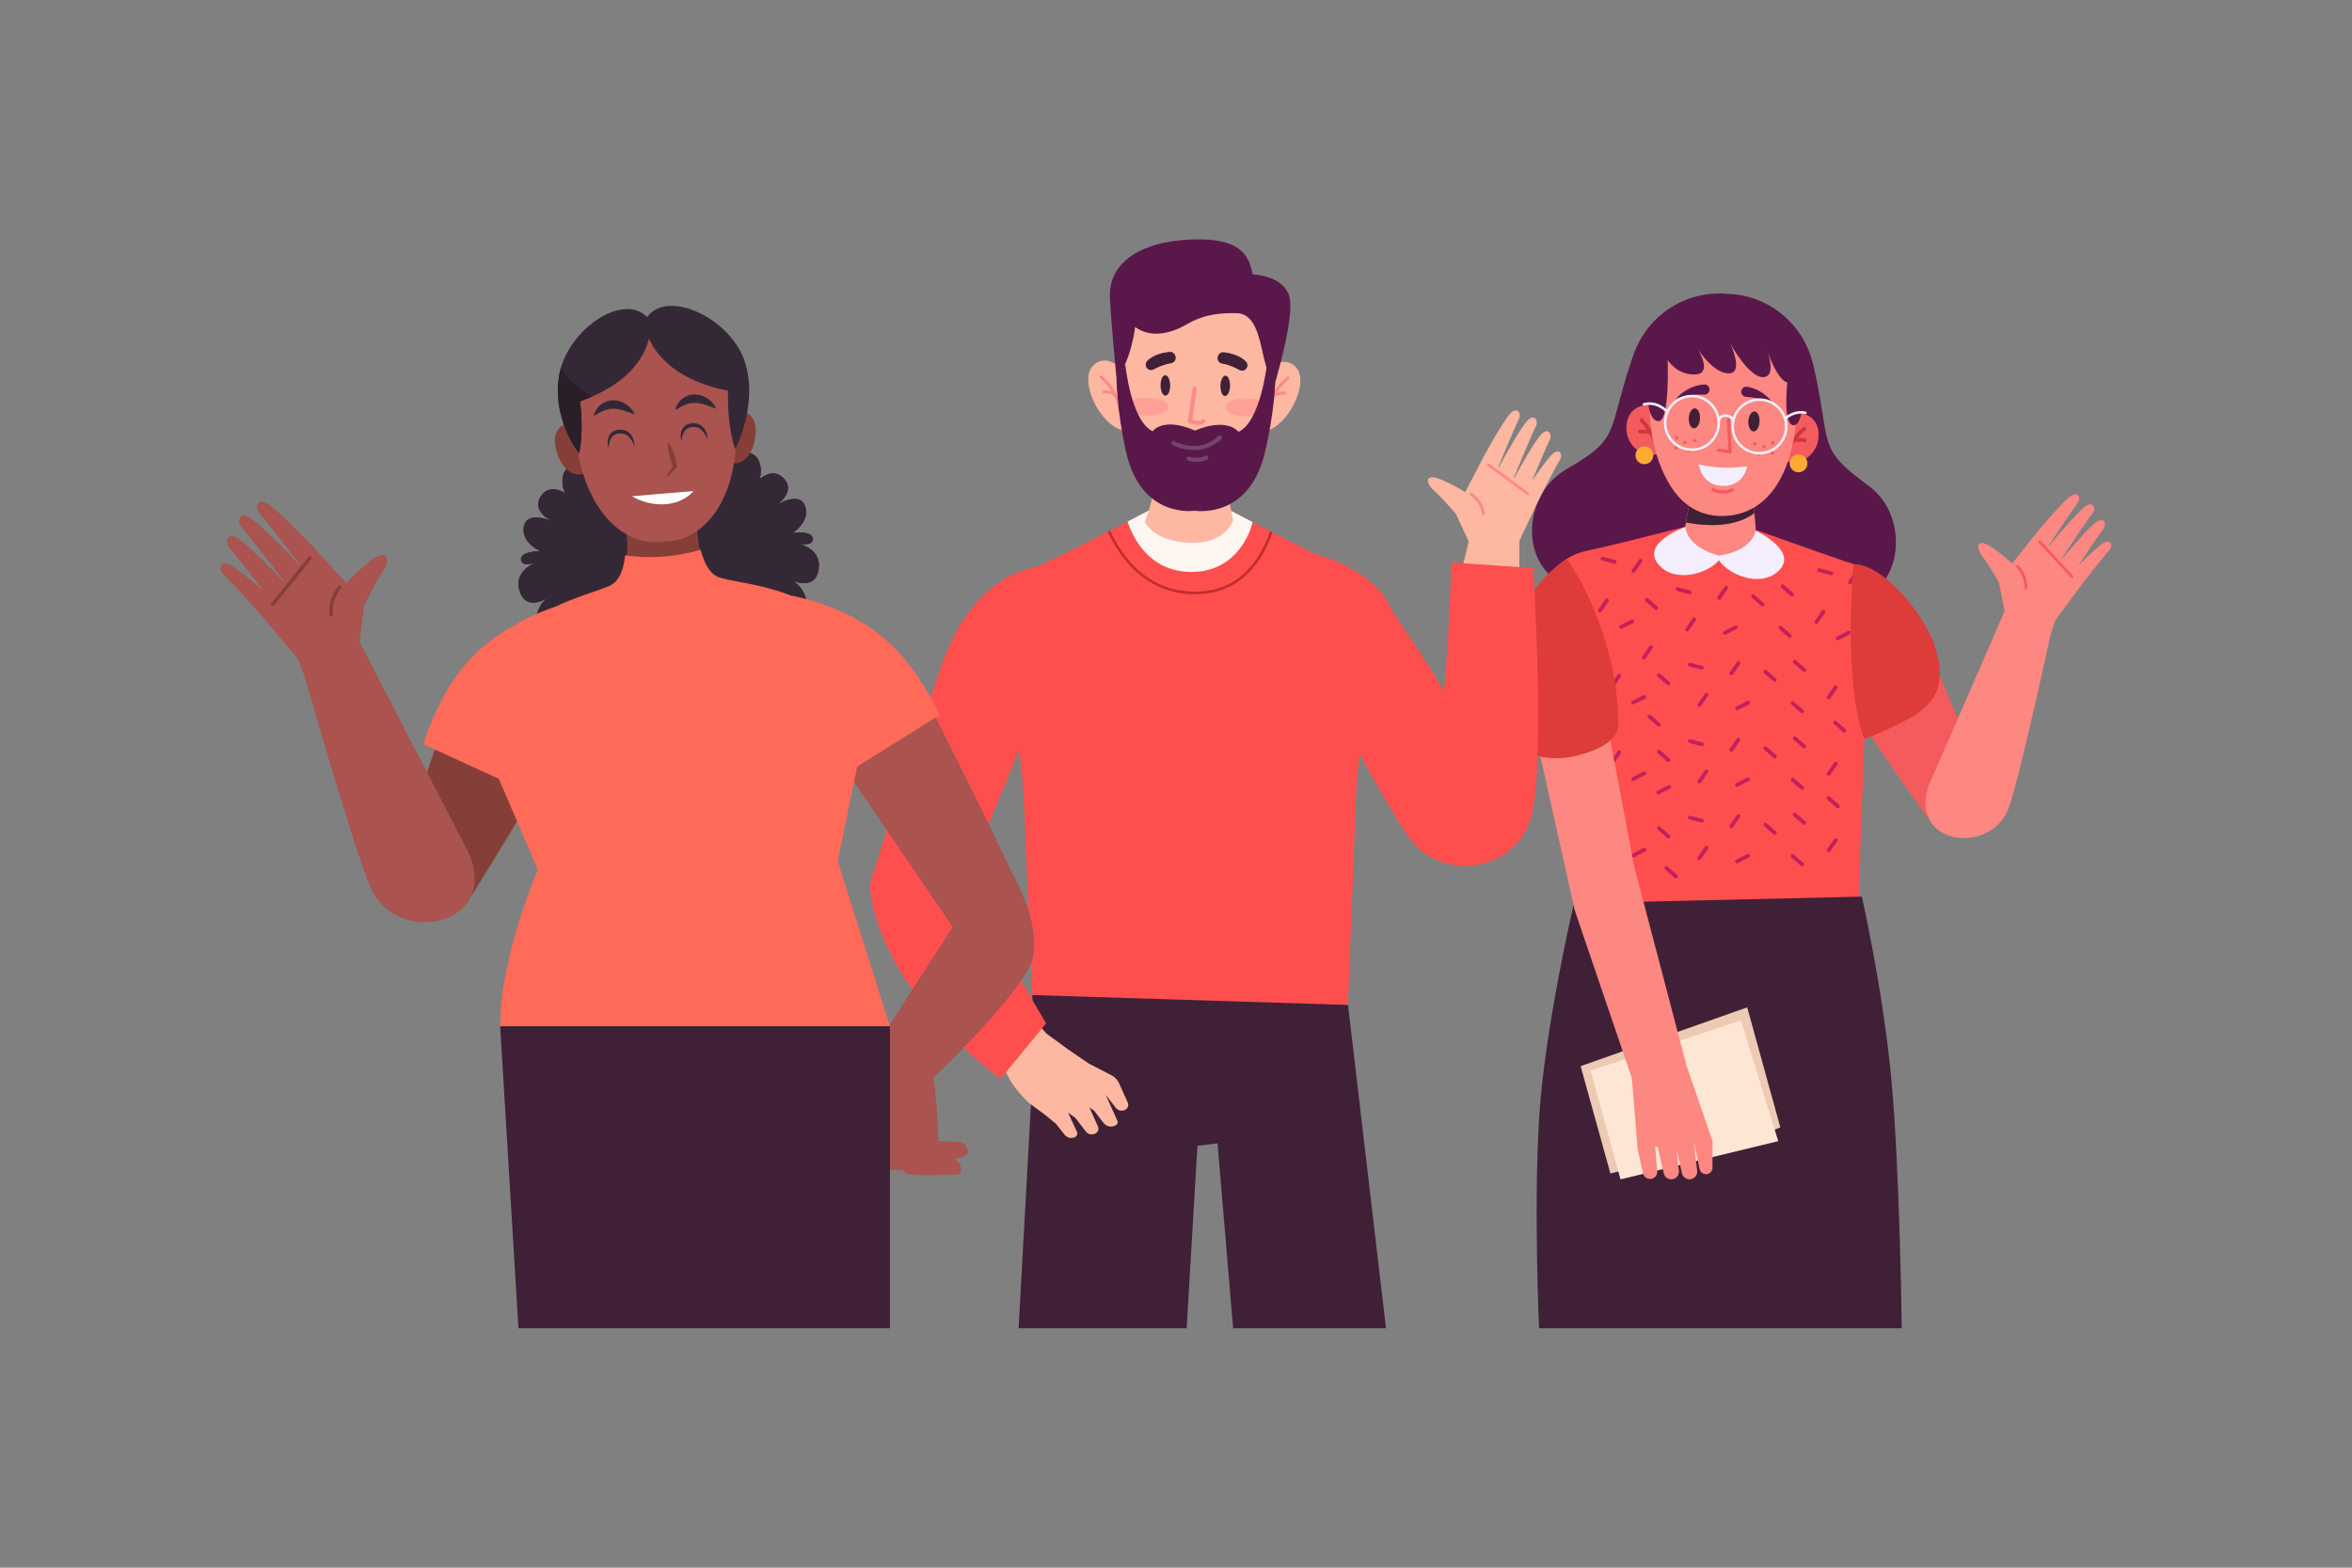 <svg width="1173" height="782" viewBox="0 0 1173 782" fill="none" xmlns="http://www.w3.org/2000/svg">
<rect x="0" y="0" width="1173" height="782" fill="#808080" stroke="none"/>
<mask id="mask0_8_102092" style="mask-type:luminance" maskUnits="userSpaceOnUse" x="0" y="0" width="1173" height="782">
<path d="M0 -5.24521e-06H1173V782H0V-5.24521e-06Z" fill="white"/>
</mask>
<g mask="url(#mask0_8_102092)">
<path d="M964.825 330.919L993.309 398.413L964.262 411.746C964.262 411.746 924.94 358.012 923.722 350.672C922.502 343.332 931.022 334.114 931.022 334.114L964.825 330.919Z" fill="#F35B5D"/>
<path d="M961.932 391.741L999.763 304.837L1024.08 310.058C1024.08 310.058 1006.41 392.438 1001.32 404.209C991.51 426.89 951.786 420.969 961.932 391.741Z" fill="#FD8781"/>
<path d="M991.408 271.837C994.611 273.492 999.544 277.557 1003.54 281.076L1012.87 269.341L1012.86 269.335C1013.34 268.675 1014.41 267.344 1015.8 265.651L1015.8 265.648C1020.47 259.979 1028.9 250.224 1032.3 247.734C1036.7 244.5 1037.98 248.81 1035.94 251.239C1034.36 253.113 1025.66 266.18 1021.77 272.058L1021.98 272.288C1026.17 267.097 1036.04 255.511 1039.79 252.764C1044.19 249.53 1045.47 253.84 1043.43 256.267C1041.67 258.366 1030.97 274.494 1028.09 278.85L1028.25 279.027C1032.82 273.451 1041.66 263.182 1045.15 260.619C1049.56 257.383 1050.84 261.693 1048.8 264.122C1047.45 265.725 1040.88 275.527 1036.57 282.005C1041.06 277.543 1046.4 272.516 1048.85 270.999C1053.12 268.367 1053.97 272.399 1051.93 274.469C1050.53 275.886 1043.35 284.956 1038.96 290.532L1024.98 309.506L1020.83 321.885L996.608 313.771L999.764 304.836L996.927 290.455C994.373 286.124 990.816 280.258 988.929 277.887C985.773 273.923 985.255 268.659 991.408 271.837Z" fill="#FD8781"/>
<path d="M1033.09 288.275C1032.98 288.239 1032.89 288.178 1032.81 288.092L1016.7 270.672C1016.44 270.39 1016.46 269.954 1016.74 269.694C1017.02 269.435 1017.46 269.45 1017.72 269.733L1033.82 287.152C1034.08 287.433 1034.07 287.871 1033.79 288.129C1033.59 288.309 1033.32 288.356 1033.09 288.275Z" fill="#F35B5D"/>
<path d="M1010.05 293.988C1009.76 293.888 1009.57 293.603 1009.59 293.284C1010.02 287.505 1005.72 283.087 1005.67 283.043C1005.4 282.771 1005.41 282.334 1005.68 282.065C1005.95 281.795 1006.39 281.796 1006.66 282.067C1006.85 282.264 1011.45 286.964 1010.97 293.387C1010.94 293.767 1010.61 294.053 1010.23 294.025C1010.17 294.021 1010.11 294.008 1010.05 293.988Z" fill="#F35B5D"/>
<path d="M780.075 301.259L786.659 436.018L780.075 493.084H931.826L927.119 440.976L931.826 314.317L780.075 301.259Z" fill="#FE4F4E"/>
<path d="M908.848 297.343C885.686 289.122 869.724 275.889 854.7 269.516C839.088 274.279 821.827 285.765 797.935 291.511C760.022 300.63 753.311 250.273 780.869 234.289C805.129 220.22 802.472 217.516 809.984 191.595C810.472 189.913 811.002 188.132 811.587 186.243C812.225 184.172 812.929 181.973 813.711 179.632C814.169 178.265 814.64 176.946 815.128 175.678C822.577 156.325 841.583 144.853 861.164 146.569C880.819 146.917 898.519 160.318 903.894 180.345C904.249 181.657 904.579 183.018 904.892 184.425C905.424 186.837 905.892 189.097 906.309 191.222C906.692 193.163 907.035 194.99 907.341 196.714C912.094 223.28 909.17 225.691 931.82 242.226C957.55 261.013 945.595 310.387 908.848 297.343Z" fill="#5A184A"/>
<path d="M948.444 325.41L764.105 315.718C764.105 315.718 767.195 304.122 771.343 292.528C775.491 280.935 783.037 276.388 792.598 274.463C795.297 273.917 800.244 272.761 805.954 271.383C809.19 270.598 812.672 269.744 816.131 268.889C828.199 265.906 839.973 262.908 839.973 262.908L859.224 262.384H859.335L859.443 262.395L876.666 264.688C876.666 264.688 886.902 268.357 898.089 272.311C908.589 276.017 919.928 279.98 924.43 281.394C933.739 284.311 940.766 289.624 943.675 301.59C946.584 313.555 948.444 325.41 948.444 325.41Z" fill="#FE4F4E"/>
<path d="M785.658 291.824C785.453 291.813 785.25 291.737 785.084 291.591L780.403 287.508C780.007 287.164 779.965 286.563 780.311 286.166C780.656 285.77 781.257 285.729 781.651 286.075L786.334 290.159C786.729 290.504 786.77 291.105 786.424 291.499C786.224 291.729 785.94 291.84 785.658 291.824Z" fill="#C3205C"/>
<path d="M784.572 312.467C784.367 312.456 784.164 312.379 783.998 312.234L779.317 308.15C778.921 307.805 778.879 307.204 779.225 306.808C779.571 306.413 780.173 306.372 780.567 306.718L785.249 310.801C785.645 311.145 785.686 311.746 785.34 312.142C785.14 312.372 784.855 312.481 784.572 312.467Z" fill="#C3205C"/>
<path d="M814.585 285.756C814.416 285.748 814.246 285.691 814.096 285.588C813.664 285.29 813.556 284.697 813.855 284.265L817.39 279.157C817.688 278.725 818.281 278.617 818.713 278.916C819.144 279.215 819.252 279.808 818.954 280.239L815.419 285.347C815.223 285.629 814.904 285.773 814.585 285.756Z" fill="#C3205C"/>
<path d="M797.86 305.504C797.691 305.495 797.519 305.44 797.371 305.337C796.938 305.038 796.831 304.446 797.128 304.014L800.665 298.906C800.963 298.473 801.554 298.366 801.988 298.664C802.419 298.964 802.526 299.555 802.229 299.988L798.692 305.096C798.498 305.376 798.178 305.52 797.86 305.504Z" fill="#C3205C"/>
<path d="M806.178 279.969C806.228 280.131 806.236 280.31 806.19 280.486C806.06 280.995 805.541 281.301 805.033 281.171L799.016 279.625C798.508 279.493 798.201 278.976 798.331 278.467C798.462 277.957 798.98 277.652 799.49 277.782L805.505 279.329C805.837 279.415 806.082 279.664 806.178 279.969Z" fill="#C3205C"/>
<path d="M825.916 304.25C825.71 304.239 825.508 304.163 825.341 304.017L820.66 299.934C820.264 299.59 820.223 298.988 820.569 298.592C820.915 298.196 821.515 298.156 821.909 298.501L826.592 302.585C826.988 302.929 827.028 303.531 826.683 303.925C826.483 304.155 826.198 304.264 825.916 304.25Z" fill="#C3205C"/>
<path d="M807.903 313.543C807.783 313.457 807.68 313.341 807.609 313.201C807.37 312.733 807.558 312.161 808.025 311.923L813.565 309.111C814.033 308.873 814.605 309.059 814.843 309.527C815.081 309.996 814.895 310.568 814.427 310.806L808.887 313.618C808.56 313.784 808.182 313.743 807.903 313.543Z" fill="#C3205C"/>
<path d="M893.655 297.503C893.448 297.492 893.245 297.416 893.079 297.27L888.398 293.187C888.002 292.841 887.96 292.24 888.306 291.845C888.651 291.449 889.253 291.408 889.648 291.754L894.33 295.838C894.726 296.182 894.767 296.784 894.421 297.178C894.221 297.408 893.936 297.517 893.655 297.503Z" fill="#C3205C"/>
<path d="M892.569 318.145C892.364 318.134 892.161 318.057 891.995 317.912L887.314 313.828C886.919 313.482 886.876 312.882 887.222 312.486C887.568 312.09 888.168 312.05 888.562 312.395L893.245 316.479C893.641 316.823 893.681 317.425 893.336 317.819C893.135 318.049 892.851 318.159 892.569 318.145Z" fill="#C3205C"/>
<path d="M922.583 291.434C922.414 291.425 922.242 291.37 922.093 291.267C921.66 290.968 921.554 290.376 921.851 289.944L925.387 284.836C925.684 284.403 926.277 284.296 926.71 284.593C927.142 284.894 927.248 285.485 926.949 285.918L923.415 291.026C923.221 291.306 922.9 291.452 922.583 291.434Z" fill="#C3205C"/>
<path d="M905.856 311.183C905.687 311.174 905.517 311.119 905.368 311.016C904.935 310.717 904.827 310.124 905.126 309.693L908.662 304.585C908.959 304.151 909.552 304.045 909.985 304.344C910.415 304.642 910.523 305.234 910.224 305.667L906.69 310.775C906.494 311.055 906.175 311.2 905.856 311.183Z" fill="#C3205C"/>
<path d="M938.699 321.665C938.528 321.656 938.358 321.601 938.209 321.498C937.776 321.199 937.668 320.606 937.967 320.175L941.501 315.067C941.8 314.634 942.393 314.527 942.826 314.824C943.256 315.125 943.364 315.716 943.065 316.149L939.531 321.257C939.335 321.537 939.016 321.683 938.699 321.665Z" fill="#C3205C"/>
<path d="M914.175 285.646C914.225 285.809 914.233 285.987 914.188 286.164C914.056 286.674 913.538 286.98 913.03 286.849L907.013 285.302C906.505 285.171 906.197 284.653 906.328 284.145C906.458 283.636 906.977 283.33 907.487 283.461L913.502 285.006C913.834 285.092 914.08 285.341 914.175 285.646Z" fill="#C3205C"/>
<path d="M934.117 306.007C933.912 305.996 933.709 305.919 933.543 305.774L928.862 301.69C928.466 301.346 928.424 300.744 928.77 300.348C929.115 299.953 929.716 299.914 930.112 300.258L934.794 304.341C935.19 304.687 935.229 305.288 934.883 305.683C934.685 305.912 934.4 306.023 934.117 306.007Z" fill="#C3205C"/>
<path d="M915.899 319.221C915.778 319.135 915.675 319.021 915.606 318.878C915.367 318.411 915.553 317.838 916.022 317.601L921.56 314.788C922.03 314.551 922.602 314.737 922.838 315.206C923.078 315.674 922.891 316.246 922.422 316.484L916.884 319.296C916.556 319.462 916.179 319.421 915.899 319.221Z" fill="#C3205C"/>
<path d="M857.323 299.192C857.154 299.184 856.982 299.128 856.834 299.025C856.4 298.726 856.294 298.133 856.591 297.701L860.127 292.593C860.425 292.162 861.017 292.054 861.451 292.353C861.882 292.651 861.989 293.244 861.69 293.676L858.155 298.784C857.961 299.065 857.641 299.209 857.323 299.192Z" fill="#C3205C"/>
<path d="M841.372 314.991C841.202 314.982 841.031 314.927 840.882 314.824C840.449 314.525 840.341 313.933 840.64 313.501L844.176 308.393C844.473 307.96 845.066 307.853 845.499 308.15C845.931 308.451 846.037 309.042 845.739 309.475L842.204 314.583C842.009 314.863 841.689 315.009 841.372 314.991Z" fill="#C3205C"/>
<path d="M843.598 295.157C843.649 295.32 843.656 295.498 843.612 295.675C843.48 296.183 842.963 296.489 842.454 296.36L836.438 294.813C835.929 294.681 835.621 294.164 835.753 293.655C835.883 293.147 836.4 292.841 836.91 292.972L842.927 294.517C843.258 294.603 843.504 294.852 843.598 295.157Z" fill="#C3205C"/>
<path d="M878.979 302.473C878.774 302.462 878.57 302.386 878.405 302.24L873.724 298.157C873.328 297.813 873.286 297.21 873.631 296.815C873.977 296.419 874.578 296.378 874.972 296.724L879.654 300.808C880.05 301.152 880.091 301.754 879.745 302.148C879.545 302.378 879.26 302.487 878.979 302.473Z" fill="#C3205C"/>
<path d="M859.637 316.496C859.516 316.41 859.413 316.294 859.344 316.154C859.105 315.686 859.291 315.114 859.76 314.876L865.298 312.064C865.767 311.826 866.338 312.012 866.576 312.48C866.815 312.949 866.629 313.521 866.16 313.759L860.62 316.571C860.293 316.737 859.917 316.696 859.637 316.496Z" fill="#C3205C"/>
<path d="M803.955 343.152C803.784 343.144 803.614 343.088 803.465 342.984C803.032 342.686 802.924 342.093 803.223 341.661L806.759 336.553C807.056 336.122 807.649 336.014 808.082 336.312C808.512 336.611 808.62 337.204 808.321 337.635L804.787 342.744C804.591 343.025 804.272 343.169 803.955 343.152Z" fill="#C3205C"/>
<path d="M832.008 341.897C831.803 341.886 831.6 341.809 831.434 341.664L826.753 337.58C826.357 337.234 826.315 336.634 826.66 336.238C827.006 335.843 827.607 335.802 828.002 336.147L832.685 340.231C833.081 340.575 833.12 341.177 832.774 341.571C832.575 341.801 832.291 341.911 832.008 341.897Z" fill="#C3205C"/>
<path d="M813.996 351.19C813.876 351.104 813.774 350.988 813.703 350.847C813.464 350.378 813.65 349.807 814.12 349.568L819.658 346.758C820.127 346.518 820.699 346.706 820.935 347.174C821.175 347.641 820.989 348.214 820.519 348.453L814.981 351.265C814.653 351.431 814.276 351.389 813.996 351.19Z" fill="#C3205C"/>
<path d="M899.748 335.149C899.543 335.138 899.34 335.061 899.174 334.916L894.493 330.832C894.097 330.486 894.055 329.886 894.401 329.49C894.747 329.094 895.347 329.054 895.741 329.399L900.425 333.483C900.821 333.827 900.86 334.428 900.515 334.823C900.316 335.053 900.031 335.163 899.748 335.149Z" fill="#C3205C"/>
<path d="M898.664 355.791C898.457 355.78 898.255 355.703 898.088 355.558L893.407 351.474C893.011 351.13 892.971 350.53 893.315 350.132C893.66 349.737 894.263 349.698 894.657 350.042L899.339 354.125C899.735 354.471 899.776 355.072 899.43 355.467C899.23 355.696 898.945 355.807 898.664 355.791Z" fill="#C3205C"/>
<path d="M827.232 362.44C827.027 362.429 826.823 362.353 826.658 362.207L821.977 358.124C821.581 357.78 821.539 357.178 821.884 356.782C822.23 356.386 822.831 356.346 823.225 356.691L827.907 360.775C828.303 361.12 828.344 361.721 827.998 362.115C827.798 362.345 827.513 362.456 827.232 362.44Z" fill="#C3205C"/>
<path d="M911.95 348.83C911.781 348.821 911.61 348.766 911.46 348.663C911.029 348.362 910.921 347.771 911.219 347.339L914.754 342.23C915.053 341.798 915.646 341.692 916.077 341.989C916.509 342.289 916.617 342.88 916.318 343.314L912.782 348.422C912.588 348.702 912.269 348.846 911.95 348.83Z" fill="#C3205C"/>
<path d="M863.414 336.838C863.245 336.829 863.075 336.774 862.926 336.671C862.493 336.372 862.385 335.779 862.684 335.348L866.218 330.24C866.517 329.808 867.11 329.7 867.543 329.999C867.973 330.298 868.081 330.89 867.782 331.322L864.248 336.43C864.052 336.712 863.733 336.856 863.414 336.838Z" fill="#C3205C"/>
<path d="M847.466 352.638C847.297 352.63 847.127 352.574 846.976 352.47C846.545 352.172 846.437 351.579 846.736 351.147L850.27 346.039C850.569 345.608 851.162 345.5 851.593 345.798C852.025 346.097 852.133 346.69 851.834 347.122L848.3 352.23C848.104 352.511 847.785 352.655 847.466 352.638Z" fill="#C3205C"/>
<path d="M819.831 328.914C819.662 328.906 819.49 328.85 819.342 328.747C818.909 328.448 818.802 327.855 819.099 327.424L822.636 322.316C822.934 321.884 823.525 321.776 823.959 322.075C824.39 322.374 824.497 322.966 824.2 323.398L820.663 328.506C820.469 328.788 820.149 328.931 819.831 328.914Z" fill="#C3205C"/>
<path d="M849.693 332.803C849.743 332.966 849.75 333.144 849.705 333.321C849.575 333.829 849.056 334.136 848.548 334.006L842.531 332.459C842.023 332.328 841.716 331.81 841.846 331.302C841.977 330.792 842.495 330.487 843.005 330.617L849.02 332.164C849.352 332.25 849.597 332.498 849.693 332.803Z" fill="#C3205C"/>
<path d="M885.072 340.12C884.866 340.109 884.663 340.032 884.497 339.887L879.816 335.803C879.42 335.457 879.378 334.857 879.723 334.461C880.069 334.065 880.671 334.025 881.065 334.37L885.748 338.454C886.144 338.798 886.184 339.4 885.839 339.794C885.638 340.024 885.354 340.134 885.072 340.12Z" fill="#C3205C"/>
<path d="M865.73 354.143C865.609 354.057 865.506 353.941 865.436 353.801C865.196 353.332 865.384 352.761 865.852 352.521L871.391 349.711C871.861 349.472 872.431 349.659 872.669 350.127C872.907 350.595 872.721 351.168 872.253 351.406L866.713 354.218C866.387 354.384 866.008 354.342 865.73 354.143Z" fill="#C3205C"/>
<path d="M803.955 381.297C803.784 381.287 803.614 381.233 803.465 381.129C803.032 380.831 802.924 380.238 803.223 379.806L806.759 374.697C807.056 374.265 807.649 374.159 808.082 374.456C808.512 374.756 808.62 375.347 808.321 375.781L804.787 380.889C804.591 381.169 804.272 381.314 803.955 381.297Z" fill="#C3205C"/>
<path d="M832.008 380.042C831.803 380.031 831.6 379.954 831.434 379.809L826.753 375.725C826.357 375.381 826.315 374.779 826.66 374.383C827.006 373.988 827.607 373.947 828.002 374.293L832.685 378.376C833.081 378.722 833.12 379.322 832.774 379.716C832.575 379.946 832.291 380.056 832.008 380.042Z" fill="#C3205C"/>
<path d="M813.996 389.334C813.876 389.248 813.774 389.134 813.703 388.992C813.464 388.524 813.65 387.952 814.12 387.714L819.658 384.902C820.127 384.664 820.699 384.85 820.935 385.318C821.175 385.787 820.989 386.36 820.519 386.597L814.981 389.41C814.653 389.575 814.276 389.535 813.996 389.334Z" fill="#C3205C"/>
<path d="M899.748 373.294C899.543 373.283 899.34 373.206 899.174 373.061L894.493 368.977C894.097 368.631 894.055 368.031 894.401 367.635C894.747 367.24 895.347 367.199 895.741 367.544L900.425 371.628C900.821 371.972 900.86 372.574 900.515 372.968C900.316 373.198 900.031 373.308 899.748 373.294Z" fill="#C3205C"/>
<path d="M898.664 393.936C898.457 393.925 898.255 393.848 898.088 393.704L893.407 389.621C893.011 389.275 892.971 388.674 893.315 388.279C893.66 387.883 894.263 387.842 894.657 388.187L899.339 392.27C899.735 392.616 899.776 393.216 899.43 393.612C899.23 393.84 898.945 393.951 898.664 393.936Z" fill="#C3205C"/>
<path d="M911.95 386.975C911.781 386.965 911.61 386.911 911.46 386.807C911.029 386.509 910.921 385.916 911.219 385.484L914.754 380.376C915.053 379.943 915.646 379.837 916.077 380.135C916.509 380.434 916.617 381.025 916.318 381.458L912.782 386.566C912.588 386.848 912.269 386.992 911.95 386.975Z" fill="#C3205C"/>
<path d="M863.414 374.982C863.245 374.975 863.075 374.918 862.926 374.815C862.493 374.516 862.385 373.924 862.684 373.492L866.218 368.384C866.517 367.952 867.11 367.844 867.543 368.143C867.973 368.442 868.081 369.034 867.782 369.466L864.248 374.574C864.052 374.856 863.733 375 863.414 374.982Z" fill="#C3205C"/>
<path d="M847.466 390.783C847.297 390.773 847.127 390.719 846.976 390.615C846.545 390.317 846.437 389.724 846.736 389.292L850.27 384.184C850.569 383.751 851.162 383.645 851.593 383.942C852.025 384.242 852.133 384.833 851.834 385.267L848.3 390.375C848.104 390.655 847.785 390.8 847.466 390.783Z" fill="#C3205C"/>
<path d="M849.693 370.948C849.743 371.11 849.75 371.289 849.705 371.465C849.575 371.974 849.056 372.282 848.548 372.15L842.531 370.604C842.023 370.472 841.716 369.955 841.846 369.446C841.977 368.938 842.495 368.631 843.005 368.763L849.02 370.308C849.352 370.394 849.597 370.643 849.693 370.948Z" fill="#C3205C"/>
<path d="M885.072 378.264C884.866 378.253 884.663 378.176 884.497 378.031L879.816 373.947C879.42 373.603 879.378 373.001 879.723 372.605C880.069 372.209 880.671 372.169 881.065 372.514L885.748 376.598C886.144 376.942 886.184 377.544 885.839 377.938C885.638 378.168 885.354 378.278 885.072 378.264Z" fill="#C3205C"/>
<path d="M919.798 365.434C919.593 365.423 919.39 365.346 919.224 365.201L914.543 361.117C914.148 360.771 914.105 360.171 914.451 359.775C914.797 359.379 915.397 359.339 915.791 359.684L920.474 363.768C920.87 364.112 920.91 364.714 920.565 365.108C920.364 365.338 920.08 365.448 919.798 365.434Z" fill="#C3205C"/>
<path d="M865.73 392.288C865.609 392.202 865.506 392.088 865.436 391.945C865.196 391.478 865.384 390.905 865.852 390.667L871.391 387.855C871.861 387.618 872.431 387.804 872.669 388.271C872.907 388.741 872.721 389.313 872.253 389.551L866.713 392.363C866.387 392.529 866.008 392.488 865.73 392.288Z" fill="#C3205C"/>
<path d="M826.395 396.116C826.275 396.03 826.172 395.914 826.103 395.774C825.864 395.304 826.05 394.732 826.519 394.496L832.057 391.684C832.526 391.446 833.097 391.632 833.335 392.1C833.574 392.567 833.388 393.141 832.919 393.379L827.379 396.191C827.052 396.357 826.675 396.316 826.395 396.116Z" fill="#C3205C"/>
<path d="M803.955 419.441C803.784 419.433 803.614 419.378 803.465 419.275C803.032 418.975 802.924 418.382 803.223 417.952L806.759 412.842C807.056 412.411 807.649 412.304 808.082 412.601C808.512 412.9 808.62 413.493 808.321 413.926L804.787 419.033C804.591 419.314 804.272 419.458 803.955 419.441Z" fill="#C3205C"/>
<path d="M832.008 418.186C831.803 418.176 831.6 418.099 831.434 417.955L826.753 413.87C826.357 413.526 826.315 412.925 826.66 412.529C827.006 412.134 827.607 412.093 828.002 412.437L832.685 416.521C833.081 416.865 833.12 417.467 832.774 417.863C832.575 418.091 832.291 418.202 832.008 418.186Z" fill="#C3205C"/>
<path d="M813.996 427.479C813.876 427.393 813.774 427.277 813.703 427.136C813.464 426.667 813.65 426.096 814.12 425.858L819.658 423.046C820.127 422.808 820.699 422.995 820.935 423.464C821.175 423.93 820.989 424.504 820.519 424.742L814.981 427.554C814.653 427.719 814.276 427.679 813.996 427.479Z" fill="#C3205C"/>
<path d="M899.748 411.439C899.543 411.428 899.34 411.352 899.174 411.208L894.493 407.123C894.097 406.779 894.055 406.178 894.401 405.782C894.747 405.385 895.347 405.346 895.741 405.69L900.425 409.774C900.821 410.118 900.86 410.72 900.515 411.116C900.316 411.344 900.031 411.455 899.748 411.439Z" fill="#C3205C"/>
<path d="M916.507 403.156C916.302 403.145 916.099 403.068 915.933 402.924L911.252 398.839C910.856 398.495 910.814 397.894 911.16 397.499C911.505 397.102 912.106 397.062 912.5 397.407L917.183 401.49C917.578 401.834 917.619 402.436 917.273 402.832C917.073 403.06 916.789 403.171 916.507 403.156Z" fill="#C3205C"/>
<path d="M898.664 432.081C898.457 432.07 898.255 431.993 898.088 431.85L893.407 427.764C893.011 427.42 892.971 426.82 893.315 426.424C893.66 426.028 894.263 425.988 894.657 426.332L899.339 430.415C899.735 430.759 899.776 431.362 899.43 431.757C899.23 431.986 898.945 432.097 898.664 432.081Z" fill="#C3205C"/>
<path d="M911.95 425.12C911.781 425.11 911.61 425.056 911.46 424.952C911.029 424.654 910.921 424.061 911.219 423.629L914.754 418.521C915.053 418.089 915.646 417.982 916.077 418.28C916.509 418.579 916.617 419.17 916.318 419.603L912.782 424.711C912.588 424.993 912.269 425.137 911.95 425.12Z" fill="#C3205C"/>
<path d="M863.414 413.128C863.245 413.119 863.075 413.064 862.926 412.961C862.493 412.662 862.385 412.069 862.684 411.638L866.218 406.53C866.517 406.098 867.11 405.99 867.543 406.289C867.973 406.586 868.081 407.179 867.782 407.612L864.248 412.718C864.052 413.002 863.733 413.145 863.414 413.128Z" fill="#C3205C"/>
<path d="M847.466 428.928C847.297 428.919 847.127 428.864 846.976 428.761C846.545 428.46 846.437 427.868 846.736 427.437L850.27 422.328C850.569 421.896 851.162 421.79 851.593 422.087C852.025 422.386 852.133 422.979 851.834 423.412L848.3 428.518C848.104 428.8 847.785 428.944 847.466 428.928Z" fill="#C3205C"/>
<path d="M849.693 409.093C849.743 409.255 849.75 409.434 849.705 409.61C849.575 410.119 849.056 410.427 848.548 410.295L842.531 408.749C842.023 408.617 841.716 408.1 841.846 407.591C841.977 407.083 842.495 406.776 843.005 406.908L849.02 408.453C849.352 408.539 849.597 408.789 849.693 409.093Z" fill="#C3205C"/>
<path d="M885.072 416.408C884.866 416.397 884.663 416.321 884.497 416.177L879.816 412.092C879.42 411.748 879.378 411.147 879.723 410.751C880.069 410.356 880.671 410.315 881.065 410.659L885.748 414.743C886.144 415.087 886.184 415.689 885.839 416.085C885.638 416.313 885.354 416.424 885.072 416.408Z" fill="#C3205C"/>
<path d="M835.729 438.067C835.524 438.056 835.32 437.977 835.155 437.834L830.474 433.75C830.078 433.406 830.036 432.804 830.381 432.408C830.727 432.012 831.328 431.972 831.723 432.316L836.406 436.401C836.802 436.745 836.842 437.346 836.497 437.741C836.296 437.97 836.012 438.081 835.729 438.067Z" fill="#C3205C"/>
<path d="M865.73 430.433C865.609 430.347 865.506 430.231 865.436 430.089C865.196 429.621 865.384 429.049 865.852 428.812L871.391 425.999C871.861 425.763 872.431 425.949 872.669 426.416C872.907 426.884 872.721 427.458 872.253 427.694L866.713 430.508C866.387 430.674 866.008 430.633 865.73 430.433Z" fill="#C3205C"/>
<path d="M859.449 262.38V262.396L859.336 262.383L859.449 262.38Z" fill="#5D46C1"/>
<path d="M784.979 450.579C784.979 450.579 770.293 512.967 767.574 558.17C764.854 603.371 767.574 662.588 767.574 662.588H948.444C948.444 662.588 947.499 583.283 943.234 538.078C938.966 492.876 928.536 447.255 928.536 447.255L784.979 450.579Z" fill="#3F2037"/>
<path d="M881.418 564.655C882.673 564.655 887.903 562.353 887.903 562.353L871.372 502.502L788.291 531.808L803.15 585.373L881.418 564.655Z" fill="#ECCAB3"/>
<path d="M859.34 262.384H859.226V262.367L859.34 262.384Z" fill="#5D46C1"/>
<path d="M876.114 269.375C876.114 269.375 870.871 278.054 857.532 277.353C844.646 276.674 839.712 267.015 839.712 267.015L840.838 260.634L841.027 259.561L842.798 249.512L874.636 252.077L874.966 255.953L875.076 257.221L876.114 269.375Z" fill="#FD8781"/>
<path d="M887.889 283.847C879.417 293.646 862.496 287.243 857.294 279.477C851.309 286.654 833.809 291.246 826.408 280.614C819.283 270.378 840.437 262.896 840.437 262.896C842.053 272.533 853.511 276.198 857.418 277.142C861.406 276.61 873.105 274.166 875.718 264.751C875.718 264.751 896.048 274.415 887.889 283.847Z" fill="#F4EEFE"/>
<path d="M874.966 255.952C867.421 261.695 855.613 263.411 840.839 260.633L841.028 259.56L842.799 249.511L874.636 252.076L874.966 255.952Z" fill="#3F2037"/>
<path d="M832.208 222.559C824.552 232.14 809.547 224.604 811.288 211.445C812.869 199.508 826.157 202.113 826.157 202.113L832.208 222.559Z" fill="#F35B5D"/>
<path d="M824.53 227.342C824.402 229.79 822.314 231.668 819.868 231.54C817.42 231.412 815.54 229.324 815.67 226.876C815.798 224.43 817.886 222.55 820.332 222.68C822.78 222.808 824.658 224.896 824.53 227.342Z" fill="#FFAB33"/>
<path d="M825.628 222.467C825.202 222.446 824.826 222.134 824.743 221.693C823.65 215.949 818.038 210.345 817.982 210.287C817.608 209.918 817.604 209.314 817.974 208.94C818.345 208.565 818.949 208.562 819.322 208.933C819.57 209.177 825.41 215.004 826.615 221.337C826.712 221.854 826.375 222.353 825.857 222.452C825.78 222.467 825.704 222.471 825.628 222.467Z" fill="#CF373F"/>
<path d="M823.457 216.95C823.357 216.945 823.256 216.922 823.159 216.884C820.597 215.876 818.077 216.273 818.052 216.278C817.533 216.364 817.042 216.012 816.956 215.494C816.87 214.976 817.217 214.485 817.736 214.398C817.858 214.376 820.785 213.9 823.856 215.111C824.346 215.303 824.588 215.857 824.394 216.346C824.239 216.737 823.856 216.97 823.457 216.95Z" fill="#CF373F"/>
<path d="M885.017 225.336C891.627 235.666 907.339 229.747 906.987 216.478C906.668 204.441 893.18 205.638 893.18 205.638L885.017 225.336Z" fill="#F35B5D"/>
<path d="M901.409 231.384C901.281 233.832 899.193 235.71 896.747 235.582C894.299 235.454 892.419 233.366 892.549 230.918C892.678 228.472 894.765 226.592 897.212 226.722C899.659 226.85 901.538 228.938 901.409 231.384Z" fill="#FFAB33"/>
<path d="M891.569 225.934C891.494 225.931 891.418 225.917 891.343 225.895C890.839 225.742 890.554 225.212 890.706 224.707C892.569 218.535 898.987 213.352 899.26 213.134C899.672 212.806 900.27 212.873 900.598 213.285C900.927 213.694 900.861 214.295 900.451 214.623C900.389 214.673 894.22 219.659 892.531 225.257C892.401 225.686 891.996 225.958 891.569 225.934Z" fill="#CF373F"/>
<path d="M894.308 220.675C893.909 220.655 893.553 220.383 893.439 219.978C893.298 219.471 893.597 218.945 894.103 218.805C897.285 217.922 900.145 218.704 900.267 218.737C900.774 218.88 901.068 219.405 900.926 219.913C900.785 220.419 900.261 220.714 899.753 220.573C899.729 220.567 897.267 219.907 894.612 220.642C894.512 220.67 894.407 220.68 894.308 220.675Z" fill="#CF373F"/>
<path d="M824.08 187.409C824.08 187.409 819.462 208.826 827.379 230.428C834.554 250.006 845.127 256.547 856.699 257.337C869.862 258.236 897.85 252.068 896.77 189.331C896.04 146.94 829.809 144.954 824.08 187.409Z" fill="#FD8781"/>
<path d="M821.69 196.857C821.69 196.857 821.676 210.273 827.256 210.062C832.833 209.851 831.721 179.569 831.721 179.569C831.721 179.569 836.284 187.126 845.353 186.807C854.423 186.49 846.852 174.32 846.852 174.32C846.852 174.32 854.573 186.338 862.221 186.263C869.867 186.188 862.995 171.511 862.995 171.511C862.995 171.511 872.099 188.215 879.286 188.115C886.474 188.016 881.117 174.212 881.117 174.212C881.117 174.212 886.033 189.427 891.416 190.82C891.416 190.82 888.892 212.718 894.76 212.099C900.628 211.481 899.766 186.806 897.766 179.225C895.764 171.643 883.929 152.251 859.123 153.333C834.316 154.415 823.675 167.534 821.69 196.857Z" fill="#5A184A"/>
<path d="M835.808 198.997C835.808 198.997 841.224 192.242 849.968 191.79C851.39 191.715 852.578 192.865 852.588 194.289L852.589 194.311C852.6 195.753 851.404 196.904 849.963 196.848C846.695 196.721 840.936 196.886 835.808 198.997Z" fill="#5A184A"/>
<path d="M884.597 201.562C884.597 201.562 879.919 194.275 871.27 192.909C869.864 192.686 868.561 193.706 868.402 195.12L868.399 195.144C868.236 196.575 869.307 197.846 870.745 197.942C874.007 198.159 879.717 198.924 884.597 201.562Z" fill="#5A184A"/>
<path d="M858.924 246.208C856.211 246.066 854.118 245.005 853.979 244.933C853.588 244.731 853.436 244.253 853.638 243.862C853.84 243.472 854.318 243.319 854.708 243.522C854.775 243.557 859.547 245.947 863.597 243.574C863.976 243.352 864.462 243.48 864.684 243.859C864.906 244.237 864.778 244.724 864.4 244.944C862.548 246.03 860.615 246.297 858.924 246.208Z" fill="#F35B5D"/>
<path d="M862.796 226.143C862.776 226.141 862.756 226.14 862.734 226.137L856.96 225.364C856.523 225.306 856.218 224.907 856.276 224.472C856.334 224.038 856.734 223.737 857.168 223.791L861.997 224.437L861.261 209.613C861.239 209.175 861.576 208.803 862.014 208.779C862.452 208.757 862.825 209.095 862.846 209.533L863.632 225.311C863.644 225.545 863.549 225.775 863.377 225.933C863.22 226.079 863.011 226.154 862.796 226.143Z" fill="#F35B5D"/>
<path d="M847.21 231.665C854.283 233.151 861.529 234.017 871.344 232.594C871.344 232.594 869.957 242.935 858.416 242.375C848.604 241.898 847.21 231.665 847.21 231.665Z" fill="#F4EEFE"/>
<path d="M847.836 208.825C847.692 211.577 846.324 213.741 844.783 213.66C843.241 213.578 842.109 211.283 842.253 208.533C842.396 205.782 843.763 203.617 845.307 203.699C846.848 203.778 847.981 206.074 847.836 208.825Z" fill="#3F2037"/>
<path d="M877.536 210.387C877.391 213.138 876.024 215.301 874.481 215.22C872.941 215.14 871.807 212.844 871.953 210.093C872.095 207.343 873.463 205.179 875.005 205.26C876.548 205.34 877.68 207.636 877.536 210.387Z" fill="#3F2037"/>
<path d="M837.094 218.501C837.069 218.974 836.667 219.338 836.193 219.313C835.72 219.288 835.357 218.885 835.381 218.411C835.406 217.938 835.811 217.576 836.282 217.601C836.756 217.624 837.12 218.029 837.094 218.501Z" fill="#F35B5D"/>
<path d="M841.168 220.789C841.141 221.262 840.739 221.626 840.265 221.601C839.793 221.575 839.43 221.173 839.454 220.699C839.48 220.226 839.884 219.864 840.355 219.887C840.828 219.912 841.193 220.316 841.168 220.789Z" fill="#F35B5D"/>
<path d="M836.831 223.548C836.804 224.02 836.402 224.384 835.93 224.359C835.456 224.334 835.093 223.931 835.117 223.457C835.143 222.985 835.547 222.622 836.019 222.645C836.491 222.67 836.856 223.074 836.831 223.548Z" fill="#F35B5D"/>
<path d="M843.357 224.749C843.332 225.221 842.929 225.586 842.456 225.561C841.983 225.534 841.62 225.132 841.643 224.658C841.67 224.186 842.073 223.823 842.546 223.846C843.018 223.872 843.382 224.275 843.357 224.749Z" fill="#F35B5D"/>
<path d="M847.784 224.123C847.757 224.596 847.355 224.96 846.881 224.935C846.409 224.91 846.046 224.507 846.069 224.033C846.096 223.56 846.5 223.197 846.97 223.221C847.444 223.246 847.809 223.651 847.784 224.123Z" fill="#F35B5D"/>
<path d="M846.013 219.831C845.986 220.303 845.584 220.668 845.11 220.643C844.638 220.616 844.275 220.214 844.298 219.74C844.323 219.268 844.729 218.905 845.199 218.928C845.673 218.953 846.038 219.357 846.013 219.831Z" fill="#F35B5D"/>
<path d="M883.293 220.932C883.268 221.404 883.632 221.809 884.105 221.833C884.577 221.858 884.981 221.495 885.006 221.023C885.031 220.549 884.668 220.145 884.194 220.12C883.721 220.095 883.318 220.46 883.293 220.932Z" fill="#F35B5D"/>
<path d="M879.003 222.779C878.978 223.251 879.342 223.656 879.816 223.68C880.287 223.705 880.692 223.342 880.717 222.87C880.74 222.396 880.377 221.992 879.905 221.967C879.431 221.942 879.029 222.305 879.003 222.779Z" fill="#F35B5D"/>
<path d="M883.027 225.976C883.002 226.449 883.366 226.853 883.84 226.878C884.311 226.901 884.714 226.539 884.741 226.066C884.764 225.592 884.401 225.189 883.929 225.164C883.455 225.139 883.053 225.503 883.027 225.976Z" fill="#F35B5D"/>
<path d="M876.409 226.487C876.384 226.961 876.749 227.364 877.221 227.388C877.693 227.413 878.097 227.05 878.123 226.578C878.147 226.104 877.784 225.7 877.31 225.675C876.838 225.65 876.436 226.014 876.409 226.487Z" fill="#F35B5D"/>
<path d="M872.074 225.4C872.049 225.874 872.413 226.277 872.887 226.302C873.358 226.326 873.763 225.963 873.788 225.49C873.811 225.016 873.448 224.613 872.976 224.588C872.502 224.563 872.1 224.927 872.074 225.4Z" fill="#F35B5D"/>
<path d="M874.287 221.316C874.262 221.79 874.624 222.194 875.098 222.219C875.571 222.242 875.974 221.879 875.999 221.407C876.024 220.933 875.661 220.53 875.187 220.505C874.714 220.48 874.312 220.844 874.287 221.316Z" fill="#F35B5D"/>
<path d="M844.472 198.229C837.46 197.86 831.455 203.265 831.085 210.278C830.716 217.291 836.122 223.295 843.136 223.664C850.147 224.033 856.153 218.628 856.521 211.615C856.89 204.602 851.485 198.596 844.472 198.229ZM843.069 224.934C835.355 224.527 829.41 217.923 829.817 210.21C830.222 202.498 836.825 196.554 844.539 196.959C852.253 197.365 858.196 203.969 857.791 211.682C857.386 219.394 850.781 225.339 843.069 224.934Z" fill="#F4EEFE"/>
<path d="M878.146 199.999C871.133 199.63 865.129 205.035 864.758 212.048C864.391 219.061 869.796 225.065 876.809 225.434C883.822 225.803 889.826 220.398 890.195 213.385C890.563 206.372 885.157 200.368 878.146 199.999ZM876.743 226.704C869.029 226.297 863.085 219.694 863.49 211.982C863.896 204.269 870.5 198.324 878.212 198.729C885.925 199.136 891.869 205.739 891.465 213.452C891.058 221.164 884.454 227.109 876.743 226.704Z" fill="#F4EEFE"/>
<path d="M890.243 209.475C890.09 209.467 889.941 209.405 889.824 209.287C889.579 209.039 889.58 208.635 889.829 208.39C890.013 208.208 894.382 203.97 900.522 205.315C900.864 205.39 901.082 205.728 901.007 206.07C900.932 206.413 900.592 206.63 900.25 206.555C894.776 205.359 890.764 209.253 890.725 209.292C890.592 209.423 890.415 209.484 890.243 209.475Z" fill="#F4EEFE"/>
<path d="M831.562 206.129C831.397 206.121 831.235 206.048 831.117 205.913C831.049 205.837 826.316 200.572 820.038 202.314C819.7 202.407 819.348 202.21 819.256 201.87C819.161 201.534 819.359 201.182 819.697 201.088C826.773 199.126 831.86 204.833 832.073 205.077C832.305 205.341 832.278 205.741 832.012 205.973C831.884 206.087 831.721 206.137 831.562 206.129Z" fill="#F4EEFE"/>
<path d="M857.226 210.367C857.212 210.367 857.197 210.365 857.185 210.364C856.836 210.323 856.588 210.007 856.627 209.658C856.758 208.549 857.822 206.497 860.912 206.66C864.004 206.823 864.847 208.975 864.863 210.09C864.867 210.442 864.586 210.73 864.234 210.734C863.882 210.737 863.596 210.458 863.591 210.106C863.585 209.902 863.453 208.066 860.846 207.929C858.159 207.788 857.9 209.724 857.89 209.807C857.85 210.14 857.557 210.384 857.226 210.367Z" fill="#F4EEFE"/>
<path d="M808.173 588.28L886.86 569.235L868.234 508.991L793.315 534.078L808.173 588.28Z" fill="#FDE7D4"/>
<path d="M767.574 374.428L785.308 453.961L814.658 540.171L841.19 531.809L814.946 431.972L802.396 365.404L767.574 374.428Z" fill="#FD8781"/>
<path d="M781.322 278.747C781.322 278.747 794.1 295.228 802.263 325.411C805.766 338.373 806.95 350.979 807.159 361.145C807.421 373.959 782.282 377.776 782.282 377.776C768.25 379.783 754.78 375.376 753.033 361.307C751.797 351.368 751.228 339.25 752.717 326.349C756.483 293.702 781.322 278.747 781.322 278.747Z" fill="#DD3C3A"/>
<path d="M841.192 531.809L813.662 535.525L816.725 573.158L819.424 585.302C819.845 587.193 821.69 588.409 823.595 588.047C825.399 587.703 826.651 586.053 826.497 584.222L825.481 572.229L826.725 572.098L829.756 585.295C830.2 587.226 832.036 588.502 833.997 588.246C836.082 587.974 837.562 586.078 837.318 583.992L836.046 573.047L838.86 585.295C839.303 587.226 841.139 588.502 843.103 588.246C845.186 587.974 846.664 586.078 846.423 583.992L844.816 570.175L844.905 570.166L847.601 583.116C847.972 584.894 849.719 586.03 851.496 585.647C853 585.321 854.073 583.989 854.073 582.45V569.192L841.192 531.809Z" fill="#FD8781"/>
<path d="M924.431 281.394C924.431 281.394 918.899 339.85 929.804 368.731C929.804 368.731 950.685 360.57 958.638 354.106C966.591 347.641 969.94 338.851 965.334 323.366C960.731 307.881 939.609 281.277 924.431 281.394Z" fill="#DD3C3A"/>
<path d="M716.824 238.538C720.356 239.574 726.085 242.685 730.769 245.431L737.829 231.868L737.818 231.862C738.178 231.108 738.981 229.567 740.05 227.601L740.051 227.598C743.623 221.015 750.167 209.608 753.083 206.454C756.867 202.36 758.983 206.426 757.412 209.256C756.2 211.437 750.026 226.216 747.269 232.856L747.527 233.046C750.715 227.034 758.347 213.513 761.561 210.034C765.344 205.94 767.463 210.006 765.892 212.836C764.533 215.279 756.958 233.509 754.919 238.43L755.117 238.574C758.608 232.103 765.46 220.104 768.46 216.857C772.245 212.762 774.361 216.829 772.789 219.658C771.752 221.525 767.082 232.616 764.027 239.94C767.657 234.599 772.021 228.527 774.187 226.532C777.947 223.067 779.583 226.938 777.938 229.409C776.812 231.1 771.383 241.579 768.073 248.015L757.76 269.731L757.739 289.046L729.228 283.414L732.494 270.122L725.972 256.107C722.574 252.267 717.871 247.084 715.518 245.077C711.59 241.723 710.047 236.552 716.824 238.538Z" fill="#FEB7A0"/>
<path d="M761.754 246.894C761.645 246.878 761.535 246.836 761.44 246.764L741.928 232.453C741.613 232.222 741.544 231.779 741.776 231.466C742.006 231.152 742.447 231.082 742.761 231.315L762.275 245.627C762.59 245.857 762.657 246.299 762.427 246.612C762.266 246.831 762.005 246.93 761.754 246.894Z" fill="#FE8989"/>
<path d="M739.802 257.093C739.495 257.049 739.244 256.802 739.205 256.477C738.512 250.607 733.343 247.021 733.29 246.985C732.969 246.764 732.884 246.326 733.105 246.004C733.322 245.682 733.762 245.597 734.084 245.818C734.319 245.976 739.836 249.789 740.606 256.312C740.653 256.7 740.374 257.051 739.987 257.096C739.926 257.104 739.863 257.102 739.802 257.093Z" fill="#FE8989"/>
<path d="M685.786 311.94L502.043 310.687C502.043 310.687 504.048 287.778 515.169 283.414C519.666 281.653 529.973 276.611 540.666 271.226C544.637 269.227 548.659 267.183 552.455 265.241C552.856 265.034 553.256 264.829 553.648 264.629C556.759 263.032 559.7 261.523 562.301 260.178C568.029 257.22 572.13 255.078 572.909 254.671C573 254.626 573.044 254.602 573.044 254.602L574.445 254.926C576.2 255.334 577.961 255.685 579.727 255.974C581.477 256.27 583.228 256.51 584.985 256.693C594.678 257.713 604.496 257.114 614.033 254.892C614.047 254.888 614.064 254.885 614.08 254.882C614.08 254.882 618.381 257.134 624.699 260.409C627.325 261.773 630.305 263.317 633.469 264.945C633.869 265.15 634.27 265.356 634.673 265.563C636.221 266.357 637.806 267.171 639.412 267.992C641.118 268.868 642.851 269.757 644.586 270.636C656.391 276.647 668.215 282.523 673.036 284.492C684.094 289.006 685.786 311.94 685.786 311.94Z" fill="#FE4F4E"/>
<path d="M634.674 265.563C634.031 267.396 633.294 269.27 632.448 271.139C629.106 278.52 624.75 284.394 619.497 288.599C612.911 293.872 604.911 296.513 595.713 296.449C576.499 296.319 564.718 284.979 558.216 275.492C555.786 271.946 553.895 268.383 552.456 265.24C552.856 265.035 553.255 264.83 553.649 264.628C555.065 267.733 556.935 271.258 559.342 274.769C568.535 288.165 580.777 295.009 595.722 295.11C611.868 295.22 623.813 286.968 631.227 270.588C632.084 268.696 632.827 266.8 633.468 264.946C633.868 265.149 634.269 265.357 634.674 265.563Z" fill="#C22C31"/>
<path d="M624.7 260.409C622.32 270.35 613.451 285.438 594.093 285.305C572.841 285.161 564.974 267.91 562.302 260.178C568.03 257.221 572.13 255.078 572.909 254.673C572.999 254.626 573.043 254.602 573.043 254.602L574.444 254.928C576.199 255.334 577.962 255.685 579.728 255.974C581.476 256.271 583.229 256.51 584.986 256.693C594.679 257.713 604.497 257.114 614.034 254.893C614.046 254.889 614.064 254.885 614.081 254.882C614.081 254.882 618.382 257.136 624.7 260.409Z" fill="#FEF6F0"/>
<path d="M614.983 259.568C614.983 259.568 611.301 270.871 594.743 270.757C575.431 270.626 570.954 260.297 570.954 260.297C572.662 255.86 573.845 251.75 574.647 248.073H574.652C576.13 241.338 576.366 236.042 576.302 232.792L610.24 231.68C610.534 234.555 611.021 237.941 611.575 241.349C613.048 250.395 614.983 259.568 614.983 259.568Z" fill="#FEB7A0"/>
<path d="M611.576 241.349C606.293 244.968 594.765 250.332 574.654 248.074C576.13 241.339 576.368 236.042 576.302 232.792L610.241 231.68C610.536 234.555 611.023 237.941 611.576 241.349Z" fill="#3F2037"/>
<path d="M563.652 188.456C563.652 188.456 553.249 174.092 545.024 182.494C536.799 190.899 552.348 220.466 566.686 214.146L563.652 188.456Z" fill="#FEB7A0"/>
<path d="M558.529 205.311C558.172 205.31 557.864 205.044 557.815 204.681C556.502 194.742 548.652 188.592 548.572 188.531C548.255 188.287 548.195 187.832 548.439 187.515C548.685 187.195 549.14 187.138 549.457 187.382C549.798 187.646 557.862 193.963 559.253 204.492C559.306 204.887 559.026 205.252 558.629 205.305C558.594 205.31 558.561 205.311 558.529 205.311Z" fill="#FE8989"/>
<path d="M556.378 198.164C556.147 198.163 555.918 198.048 555.779 197.84C554.736 196.275 551.586 196.095 550.463 196.158C550.06 196.183 549.722 195.873 549.698 195.472C549.676 195.072 549.983 194.731 550.383 194.709C550.582 194.697 555.274 194.467 556.986 197.036C557.209 197.37 557.118 197.82 556.785 198.042C556.66 198.127 556.517 198.164 556.378 198.164Z" fill="#FE8989"/>
<path d="M627.621 188.892C627.621 188.892 638.219 174.672 646.328 183.187C654.438 191.701 638.486 221.053 624.237 214.538L627.621 188.892Z" fill="#FEB7A0"/>
<path d="M632.512 205.816C632.479 205.816 632.446 205.813 632.414 205.808C632.016 205.75 631.741 205.383 631.799 204.986C633.332 194.477 641.482 188.271 641.827 188.013C642.148 187.771 642.601 187.836 642.842 188.157C643.083 188.479 643.018 188.933 642.698 189.174C642.617 189.233 634.68 195.295 633.235 205.195C633.183 205.558 632.87 205.818 632.512 205.816Z" fill="#FE8989"/>
<path d="M634.761 198.699C634.62 198.699 634.479 198.657 634.356 198.571C634.026 198.346 633.941 197.894 634.168 197.564C635.915 195.018 640.604 195.312 640.802 195.326C641.203 195.354 641.505 195.7 641.476 196.098C641.45 196.499 641.099 196.804 640.704 196.772C639.576 196.699 636.425 196.84 635.364 198.385C635.222 198.59 634.992 198.701 634.761 198.699Z" fill="#FE8989"/>
<path d="M602.644 144.399C572.717 144.182 554.026 159.562 557.124 195.182C558.973 216.442 569.722 242.803 594.926 243.568C621.195 244.366 631.935 215.83 635.834 194.152C639.403 174.309 629.449 152.221 610.336 145.812C609.011 145.368 604.324 144.412 602.644 144.399Z" fill="#FEB7A0"/>
<path d="M556.822 188.683C556.822 188.683 553.57 154.916 553.52 147.437C553.397 129.251 571.813 119.176 598.742 119.417C620.458 119.61 623.07 129.138 624.767 136.847C624.767 136.847 640.82 137.368 643.194 148.58C645.565 159.793 635.144 193.531 635.144 193.531C635.144 193.531 631.781 185.725 629.409 174.513C627.036 163.301 623.897 156.427 616.9 156.239C609.902 156.052 601.155 156.341 591.669 161.874C582.185 167.408 572.734 168.043 566.12 163.101C566.12 163.101 564.229 179.986 556.822 188.683Z" fill="#5A184A"/>
<mask id="mask1_8_102092" style="mask-type:luminance" maskUnits="userSpaceOnUse" x="561" y="198" width="22" height="10">
<path d="M561.848 198.273H582.785V207.467H561.848V198.273Z" fill="white"/>
</mask>
<g mask="url(#mask1_8_102092)">
<g opacity="0.5">
<path d="M582.786 202.942C582.768 205.481 578.067 207.506 572.285 207.469C566.503 207.428 561.831 205.338 561.848 202.8C561.866 200.26 566.565 198.235 572.347 198.274C578.13 198.313 582.803 200.402 582.786 202.942Z" fill="#FE8989"/>
</g>
</g>
<mask id="mask2_8_102092" style="mask-type:luminance" maskUnits="userSpaceOnUse" x="611" y="198" width="22" height="10">
<path d="M611.103 198.609H632.041V207.804H611.103V198.609Z" fill="white"/>
</mask>
<g mask="url(#mask2_8_102092)">
<g opacity="0.5">
<path d="M632.04 203.278C632.023 205.816 627.322 207.842 621.539 207.804C615.757 207.764 611.086 205.674 611.101 203.136C611.119 200.596 615.822 198.57 621.602 198.61C627.384 198.649 632.057 200.738 632.04 203.278Z" fill="#FE8989"/>
</g>
</g>
<path d="M636.072 189.223C636.072 189.223 635.731 205.648 630.698 226.281C622.626 259.351 595.736 254.755 595.736 254.755C595.736 254.755 569.309 258.987 561.689 225.81C556.936 205.112 556.822 188.682 556.822 188.682L561.17 181.532C561.17 181.532 563.987 210.09 574.879 215.109C574.879 215.109 579.783 207.76 596.008 214.77C612.327 207.98 617.657 215.401 617.657 215.401C628.613 210.531 631.824 182.013 631.824 182.013L636.072 189.223Z" fill="#5A184A"/>
<path d="M597.24 211.972C595.99 211.964 594.623 211.627 593.122 210.963C592.7 210.776 592.451 210.333 592.515 209.876L594.727 193.759C594.803 193.193 595.327 192.798 595.892 192.874C596.458 192.952 596.854 193.473 596.777 194.041L594.675 209.363C596.73 210.131 598.319 210.077 599.639 209.199C600.116 208.883 600.759 209.013 601.075 209.49C601.391 209.966 601.261 210.607 600.786 210.924C599.72 211.631 598.544 211.98 597.24 211.972Z" fill="#FE8989"/>
<path d="M595.236 224.49C589.305 224.449 584.823 221.97 584.746 221.926C584.249 221.645 584.075 221.013 584.357 220.516C584.64 220.02 585.27 219.845 585.767 220.126C586.268 220.408 597.685 226.662 607.666 217.554C608.089 217.169 608.744 217.197 609.129 217.619C609.515 218.042 609.484 218.697 609.063 219.082C604.434 223.306 599.466 224.52 595.236 224.49Z" fill="#734669"/>
<path d="M596.876 230.421C594.533 230.405 592.661 229.82 592.529 229.778C591.985 229.604 591.685 229.021 591.858 228.477C592.032 227.934 592.614 227.634 593.158 227.806C593.203 227.82 597.786 229.238 601.026 227.434C601.527 227.155 602.157 227.335 602.436 227.836C602.712 228.335 602.533 228.965 602.034 229.243C600.374 230.166 598.51 230.432 596.876 230.421Z" fill="#734669"/>
<path d="M575.329 184.277C577.566 183.095 580.83 181.639 583.997 181.198C585.698 180.961 586.778 179.26 586.21 177.638L586.096 177.311C585.684 176.14 584.529 175.398 583.295 175.522C580.47 175.803 575.461 176.756 572.176 179.986C571.465 180.686 571.213 181.731 571.505 182.685C572.001 184.298 573.839 185.064 575.329 184.277Z" fill="#3F2037"/>
<path d="M618.171 184.569C615.95 183.357 612.707 181.855 609.545 181.372C607.848 181.112 606.792 179.397 607.382 177.783L607.501 177.457C607.926 176.292 609.092 175.567 610.326 175.706C613.147 176.026 618.141 177.048 621.383 180.323C622.084 181.031 622.321 182.079 622.016 183.03C621.499 184.635 619.65 185.377 618.171 184.569Z" fill="#3F2037"/>
<path d="M583.591 192.24C583.621 195.044 582.571 197.329 581.246 197.343C579.922 197.358 578.824 195.096 578.794 192.29C578.764 189.486 579.814 187.201 581.139 187.187C582.463 187.173 583.561 189.436 583.591 192.24Z" fill="#3F2037"/>
<path d="M608.656 192.41C608.587 195.215 609.605 197.514 610.93 197.546C612.255 197.578 613.382 195.33 613.45 192.526C613.518 189.722 612.5 187.423 611.176 187.391C609.852 187.359 608.723 189.606 608.656 192.41Z" fill="#3F2037"/>
<path d="M502.043 310.686L510.387 394.847L515.858 520.291H671.555L676.577 390.106L685.786 311.939C685.786 311.939 524.223 297.588 502.043 310.686Z" fill="#FE4F4E"/>
<path d="M515.858 520.291L507.991 662.587H591.809L597.186 571.563L607.216 570.307L614.983 662.587H691.226L672.289 501.292L514.815 496.361L515.858 520.291Z" fill="#3F2037"/>
<path d="M551.046 545.746L551.265 545.865L551.302 545.914L551.046 545.746ZM562.441 550.011L558.16 540.454C557.363 538.672 555.982 537.213 554.246 536.32L543.115 530.585L532.695 523.478L521.896 515.575L516.101 508.991L499.086 531.19L500.428 532.432L503.458 538.226C506.487 544.021 513.203 550.211 513.203 550.211L520.729 555.731L526.56 560.488L531.003 566.089C532.326 567.758 534.705 568.143 536.488 566.977C537.246 566.483 537.528 565.507 537.148 564.683L532.673 554.982L536.383 557.719L541.549 564.427C542.75 565.987 544.957 566.347 546.59 565.248C547.692 564.505 548.102 563.077 547.559 561.865L543.33 552.423L545.734 554.14L550.367 560.157C551.867 562.107 554.624 562.554 556.667 561.181C557.35 560.721 557.603 559.836 557.267 559.082L551.462 546.122L556.43 552.575C557.632 554.134 559.838 554.494 561.473 553.396C562.575 552.653 562.984 551.223 562.441 550.011Z" fill="#FEB7A0"/>
<path d="M489.889 456.464L479.828 443.504L520.88 343.249L515.169 283.415C515.169 283.415 485.098 286.116 469.086 332.994C453.072 379.87 433.699 441.394 433.699 441.394C438.599 495.595 499.085 538.079 499.085 538.079L521.716 510.454L489.889 456.464Z" fill="#FE4F4E"/>
<path d="M764.646 283.415L723.838 280.54C723.838 280.54 722.785 318.394 720.07 345.13C709.975 326.379 696.85 309.862 693.284 302.439C684.075 283.271 655.693 276.241 655.693 276.241C655.693 276.241 657.288 328.599 669.846 358.734C677.118 376.187 690.917 399.346 701.246 415.75C717.594 441.717 757.745 435.262 764.258 405.277C764.399 404.631 764.528 403.974 764.646 403.308C770.295 371.29 764.646 283.415 764.646 283.415Z" fill="#FE4F4E"/>
<path d="M461.9 348.369C461.9 348.369 494.103 411.949 506.849 440.096L476.576 464.527L422.407 384.863L461.9 348.369Z" fill="#AA534F"/>
<path d="M485.605 446.204L437.807 520.291L457.457 545.252C457.457 545.252 512.16 494.797 515.346 476.741C518.533 458.683 504.962 436.018 504.962 436.018L485.605 446.204Z" fill="#AA534F"/>
<path d="M475.683 578.062L480.649 576.95C482.122 576.62 483.026 575.131 482.64 573.671L482.53 573.256C481.992 571.226 480.195 569.781 478.096 569.692L468.043 569.266C468.043 569.266 466.895 533.491 463.451 530.621C463.334 530.523 463.215 530.484 463.094 530.478L437.687 520.291L434.755 562.38L434.81 562.402H434.755C434.755 562.402 439.537 579.812 440.876 582.299C441.45 583.366 445.792 583.727 450.789 583.794C450.947 584.201 451.092 584.551 451.206 584.764C452.547 587.251 474.355 585.912 477.225 585.912C479.717 585.912 480.611 580.299 475.683 578.062Z" fill="#AA534F"/>
<path d="M225.143 349.858L195.193 436.579L232.605 450.81C232.605 450.81 277.248 380.378 278.156 371.105C279.068 361.832 267.651 351.025 267.651 351.025L225.143 349.858Z" fill="#863F38"/>
<path d="M291.876 231.325C291.876 231.325 281.463 229.785 280.572 238.624C279.682 247.464 285.891 248.926 285.891 248.926C285.891 248.926 276.044 239.331 270.11 247.007C264.175 254.685 275.24 259.995 275.24 259.995C275.24 259.995 263.008 254.386 261.303 262.522C259.598 270.657 269.444 274.911 269.444 274.911C269.444 274.911 259.138 274.889 259.847 279.417C260.554 283.944 270.151 279.438 270.151 279.438C270.151 279.438 255.917 283.133 259.012 294.357C262.109 305.582 273.033 298.31 273.033 298.31C273.033 298.31 264.63 303.493 267.944 317.753C271.258 332.015 334.071 298.12 334.071 298.12L332.399 258.939L291.876 231.325Z" fill="#352836"/>
<path d="M366.795 225.942C366.795 225.942 376.881 222.928 379.027 231.549C381.173 240.171 375.234 242.506 375.234 242.506C375.234 242.506 383.61 231.602 390.58 238.35C397.553 245.099 387.36 251.937 387.36 251.937C387.36 251.937 398.665 244.638 401.514 252.445C404.365 260.254 395.23 265.87 395.23 265.87C395.23 265.87 405.424 264.375 405.373 268.958C405.321 273.54 395.177 270.453 395.177 270.453C395.177 270.453 409.794 272.073 408.335 283.627C406.876 295.178 395.024 289.543 395.024 289.543C395.024 289.543 404.082 293.47 402.841 308.059C401.6 322.648 334.586 298.084 334.586 298.084L330.637 259.066L366.795 225.942Z" fill="#352836"/>
<path d="M291.876 231.325C291.876 231.325 281.463 229.785 280.572 238.624C279.682 247.464 285.891 248.926 285.891 248.926C285.891 248.926 276.044 239.331 270.11 247.007C264.175 254.685 275.24 259.995 275.24 259.995C275.24 259.995 263.008 254.386 261.303 262.522C259.598 270.657 269.444 274.911 269.444 274.911C269.444 274.911 259.138 274.889 259.847 279.417C260.554 283.944 270.151 279.438 270.151 279.438C270.151 279.438 255.917 283.133 259.012 294.357C262.109 305.582 273.033 298.31 273.033 298.31C273.033 298.31 264.63 303.493 267.944 317.753C271.258 332.015 334.071 298.12 334.071 298.12L332.399 258.939L291.876 231.325Z" fill="#352836"/>
<path d="M366.795 225.942C366.795 225.942 376.881 222.928 379.027 231.549C381.173 240.171 375.234 242.506 375.234 242.506C375.234 242.506 383.61 231.602 390.58 238.35C397.553 245.099 387.36 251.937 387.36 251.937C387.36 251.937 398.665 244.638 401.514 252.445C404.365 260.254 395.23 265.87 395.23 265.87C395.23 265.87 405.424 264.375 405.373 268.958C405.321 273.54 395.177 270.453 395.177 270.453C395.177 270.453 409.794 272.073 408.335 283.627C406.876 295.178 395.024 289.543 395.024 289.543C395.024 289.543 404.082 293.47 402.841 308.059C401.6 322.648 334.586 298.084 334.586 298.084L330.637 259.066L366.795 225.942Z" fill="#352836"/>
<path d="M357.446 288.815C346.327 283.747 347.217 255.329 347.217 255.329L331.269 257.513L331.196 256.485L329.519 257.122L327.766 256.731L327.841 257.76L311.744 257.879C311.744 257.879 316.688 285.879 306.41 292.482C296.131 299.087 233.122 306.549 244.613 371.223L335.525 364.689L338.955 364.443L429.869 357.909C431.992 292.255 368.564 293.882 357.446 288.815Z" fill="#AA534F"/>
<path d="M311.421 284.808C324.083 281.981 336.731 279.093 349.366 276.145C346.869 266.549 347.217 255.329 347.217 255.329L331.269 257.513L331.196 256.484L329.518 257.122L327.766 256.73L327.841 257.761L311.744 257.879C311.744 257.879 314.611 274.148 311.421 284.808Z" fill="#863F38"/>
<path d="M295.186 217.564C291.33 208.012 284.03 210.813 283.346 211.099C282.621 211.236 274.987 212.937 277.053 223.029C279.13 233.181 285.476 238.309 290.935 236.276C296.607 234.955 299.063 227.175 295.186 217.564Z" fill="#863F38"/>
<path d="M358.128 213.041C360.577 203.036 368.205 204.763 368.92 204.949C369.659 204.982 377.457 205.573 376.857 215.856C376.252 226.202 370.706 232.184 365.011 230.953C359.207 230.456 355.665 223.107 358.128 213.041Z" fill="#863F38"/>
<path d="M286.474 203.299C287.298 160.146 320.066 160.205 323.162 160.307C326.212 159.762 358.634 155.019 365.622 197.611C372.652 240.457 355.465 270.006 331.061 270.201C306.878 273.498 285.644 246.711 286.474 203.299Z" fill="#AA534F"/>
<path d="M333.118 220.224C334.452 222.095 335.334 224.094 336.08 226.131C336.801 228.176 337.362 230.267 337.688 232.425L337.786 233.071L337.486 233.377C336.657 234.23 335.795 235.056 334.913 235.864C334.012 236.659 333.119 237.459 332.128 238.176C332.656 237.072 333.283 236.05 333.903 235.021C334.543 234.009 335.203 233.015 335.891 232.045L335.69 232.997C334.826 230.992 334.195 228.922 333.728 226.804C333.282 224.68 332.974 222.517 333.118 220.224Z" fill="#863F38"/>
<path d="M345.946 244.924C338.729 253.026 325.553 253.551 315.115 247.544Z" fill="white"/>
<path d="M357.19 203.881C355.176 203.113 353.379 202.403 351.627 201.87C349.885 201.332 348.226 201.003 346.641 200.98C345.059 200.949 343.499 201.189 341.893 201.881C341.045 202.12 340.276 202.63 339.389 203.024C338.521 203.467 337.723 204.048 336.688 204.499C336.98 203.474 337.403 202.47 337.953 201.527C338.62 200.687 339.212 199.697 340.163 199.045C341.871 197.534 344.331 196.68 346.712 196.756C349.105 196.798 351.343 197.658 353.133 198.922C354.905 200.218 356.391 201.84 357.19 203.881Z" fill="#352836"/>
<path d="M316.59 206.799C314.574 206.031 312.779 205.321 311.027 204.787C309.285 204.249 307.625 203.921 306.041 203.898C304.458 203.866 302.897 204.107 301.292 204.798C300.443 205.038 299.675 205.548 298.789 205.942C297.919 206.384 297.123 206.966 296.086 207.417C296.38 206.392 296.802 205.388 297.353 204.445C298.019 203.605 298.612 202.615 299.563 201.963C301.271 200.452 303.729 199.598 306.111 199.673C308.504 199.715 310.742 200.576 312.533 201.839C314.305 203.136 315.791 204.758 316.59 206.799Z" fill="#352836"/>
<path d="M316.418 222.428C315.691 220.667 314.804 219.006 313.564 217.82C312.339 216.636 310.788 216.04 309.122 216.19C308.278 216.203 307.482 216.4 306.762 216.708C306.054 217.041 305.47 217.571 304.982 218.235C304.038 219.602 303.637 221.463 303.471 223.358C302.877 221.542 302.786 219.436 303.723 217.503C304.178 216.533 304.992 215.709 305.943 215.141C306.925 214.634 307.991 214.378 309.033 214.326C311.14 214.138 313.437 215.161 314.653 216.858C315.927 218.508 316.442 220.51 316.418 222.428Z" fill="#352836"/>
<path d="M352.861 219.218C352.134 217.456 351.247 215.794 350.007 214.61C348.782 213.426 347.23 212.83 345.566 212.98C344.72 212.993 343.924 213.19 343.205 213.498C342.496 213.831 341.913 214.361 341.426 215.024C340.48 216.391 340.08 218.253 339.914 220.148C339.32 218.332 339.231 216.224 340.166 214.292C340.623 213.323 341.434 212.499 342.385 211.929C343.367 211.424 344.434 211.168 345.476 211.114C347.582 210.928 349.881 211.951 351.095 213.648C352.37 215.298 352.884 217.3 352.861 219.218Z" fill="#352836"/>
<path d="M324.424 160.216C324.424 160.216 328.328 186.352 289.259 200.226C289.259 200.226 291.353 213.43 288.837 226.203C288.837 226.203 274.593 208.53 279.085 186.075C283.576 163.621 313.082 143.772 324.424 160.216Z" fill="#352836"/>
<path d="M321.284 160.442C321.284 160.442 322.421 186.776 363.071 194.92C363.071 194.92 362.374 211.76 366.69 224.042C366.69 224.042 378.774 201.041 371.118 179.461C363.462 157.88 330.159 142.545 321.284 160.442Z" fill="#352836"/>
<path d="M295.144 197.892C289.037 194.257 283.485 189.407 279.603 183.894C279.406 184.618 279.231 185.345 279.084 186.074C274.593 208.528 288.837 226.202 288.837 226.202C291.353 213.43 289.259 200.225 289.259 200.225C291.349 199.482 293.293 198.699 295.144 197.892Z" fill="#281F29"/>
<path d="M443.823 511.912L417.809 429.535L432.53 357.718C434.799 291.112 369.39 292.838 357.93 287.712C353.517 285.738 350.95 280.245 349.455 274.241C343.631 275.988 337.273 277.176 330.571 277.658C324.005 278.13 317.662 277.886 311.75 277.033C311.123 283.159 309.363 288.92 305.297 291.495C294.688 298.208 229.703 305.852 241.475 371.45L268.227 433.87C268.227 433.87 249.439 477.226 249.439 511.912H443.823Z" fill="#FF6A59"/>
<path d="M249.44 511.913L258.572 662.588H443.825V511.913H249.44Z" fill="#3F2037"/>
<path d="M276.699 302.757C276.699 302.757 253.239 309.756 235.858 327.334C218.476 344.913 211.164 371.223 211.164 371.223L262.56 394.847L276.699 302.757Z" fill="#FF6A59"/>
<path d="M394.79 297.168C394.79 297.168 418.951 301.113 438.435 316.329C457.918 331.545 468.529 356.705 468.529 356.705L420.571 386.7L394.79 297.168Z" fill="#FF6A59"/>
<path d="M233.843 425.617L179.305 320.185L149.356 328.743C149.356 328.743 178.318 430.207 185.664 444.488C199.82 472.01 248.964 461.292 233.843 425.617Z" fill="#AA534F"/>
<path d="M186.99 278.252C183.125 280.587 177.301 286.08 172.602 290.809L159.965 276.927L159.976 276.918C159.312 276.134 157.874 274.559 155.991 272.56L155.988 272.557C149.68 265.865 138.33 254.379 133.882 251.55C128.105 247.877 126.868 253.37 129.622 256.234C131.746 258.444 143.712 274.048 149.07 281.064L148.823 281.369C143.152 275.233 129.847 261.581 124.941 258.461C119.164 254.789 117.927 260.281 120.681 263.145C123.06 265.619 137.774 284.88 141.738 290.082L141.549 290.315C135.375 283.729 123.476 271.636 118.895 268.724C113.117 265.052 111.88 270.543 114.634 273.408C116.452 275.299 125.476 286.998 131.402 294.733C125.415 289.531 118.33 283.695 115.133 282.005C109.583 279.073 108.857 284.182 111.583 286.599C113.45 288.254 123.185 298.986 129.133 305.587L148.192 328.128L154.407 343.249L183.995 331.087L179.306 320.184L181.647 301.976C184.478 296.352 188.432 288.724 190.593 285.604C194.203 280.388 194.412 273.766 186.99 278.252Z" fill="#AA534F"/>
<path d="M136.282 302.275C136.409 302.221 136.523 302.137 136.615 302.023L155.283 278.91C155.585 278.536 155.527 277.99 155.155 277.69C154.783 277.39 154.237 277.446 153.936 277.82L135.269 300.934C134.967 301.307 135.025 301.851 135.397 302.151C135.656 302.361 135.996 302.397 136.282 302.275Z" fill="#863F38"/>
<path d="M165.541 307.49C165.893 307.339 166.115 306.969 166.059 306.571C165.037 299.385 170.047 293.506 170.098 293.446C170.411 293.085 170.372 292.538 170.011 292.225C169.65 291.911 169.104 291.948 168.789 292.309C168.561 292.572 163.207 298.83 164.341 306.815C164.409 307.289 164.848 307.618 165.322 307.551C165.399 307.54 165.472 307.519 165.541 307.49Z" fill="#863F38"/>
</g>
</svg>
